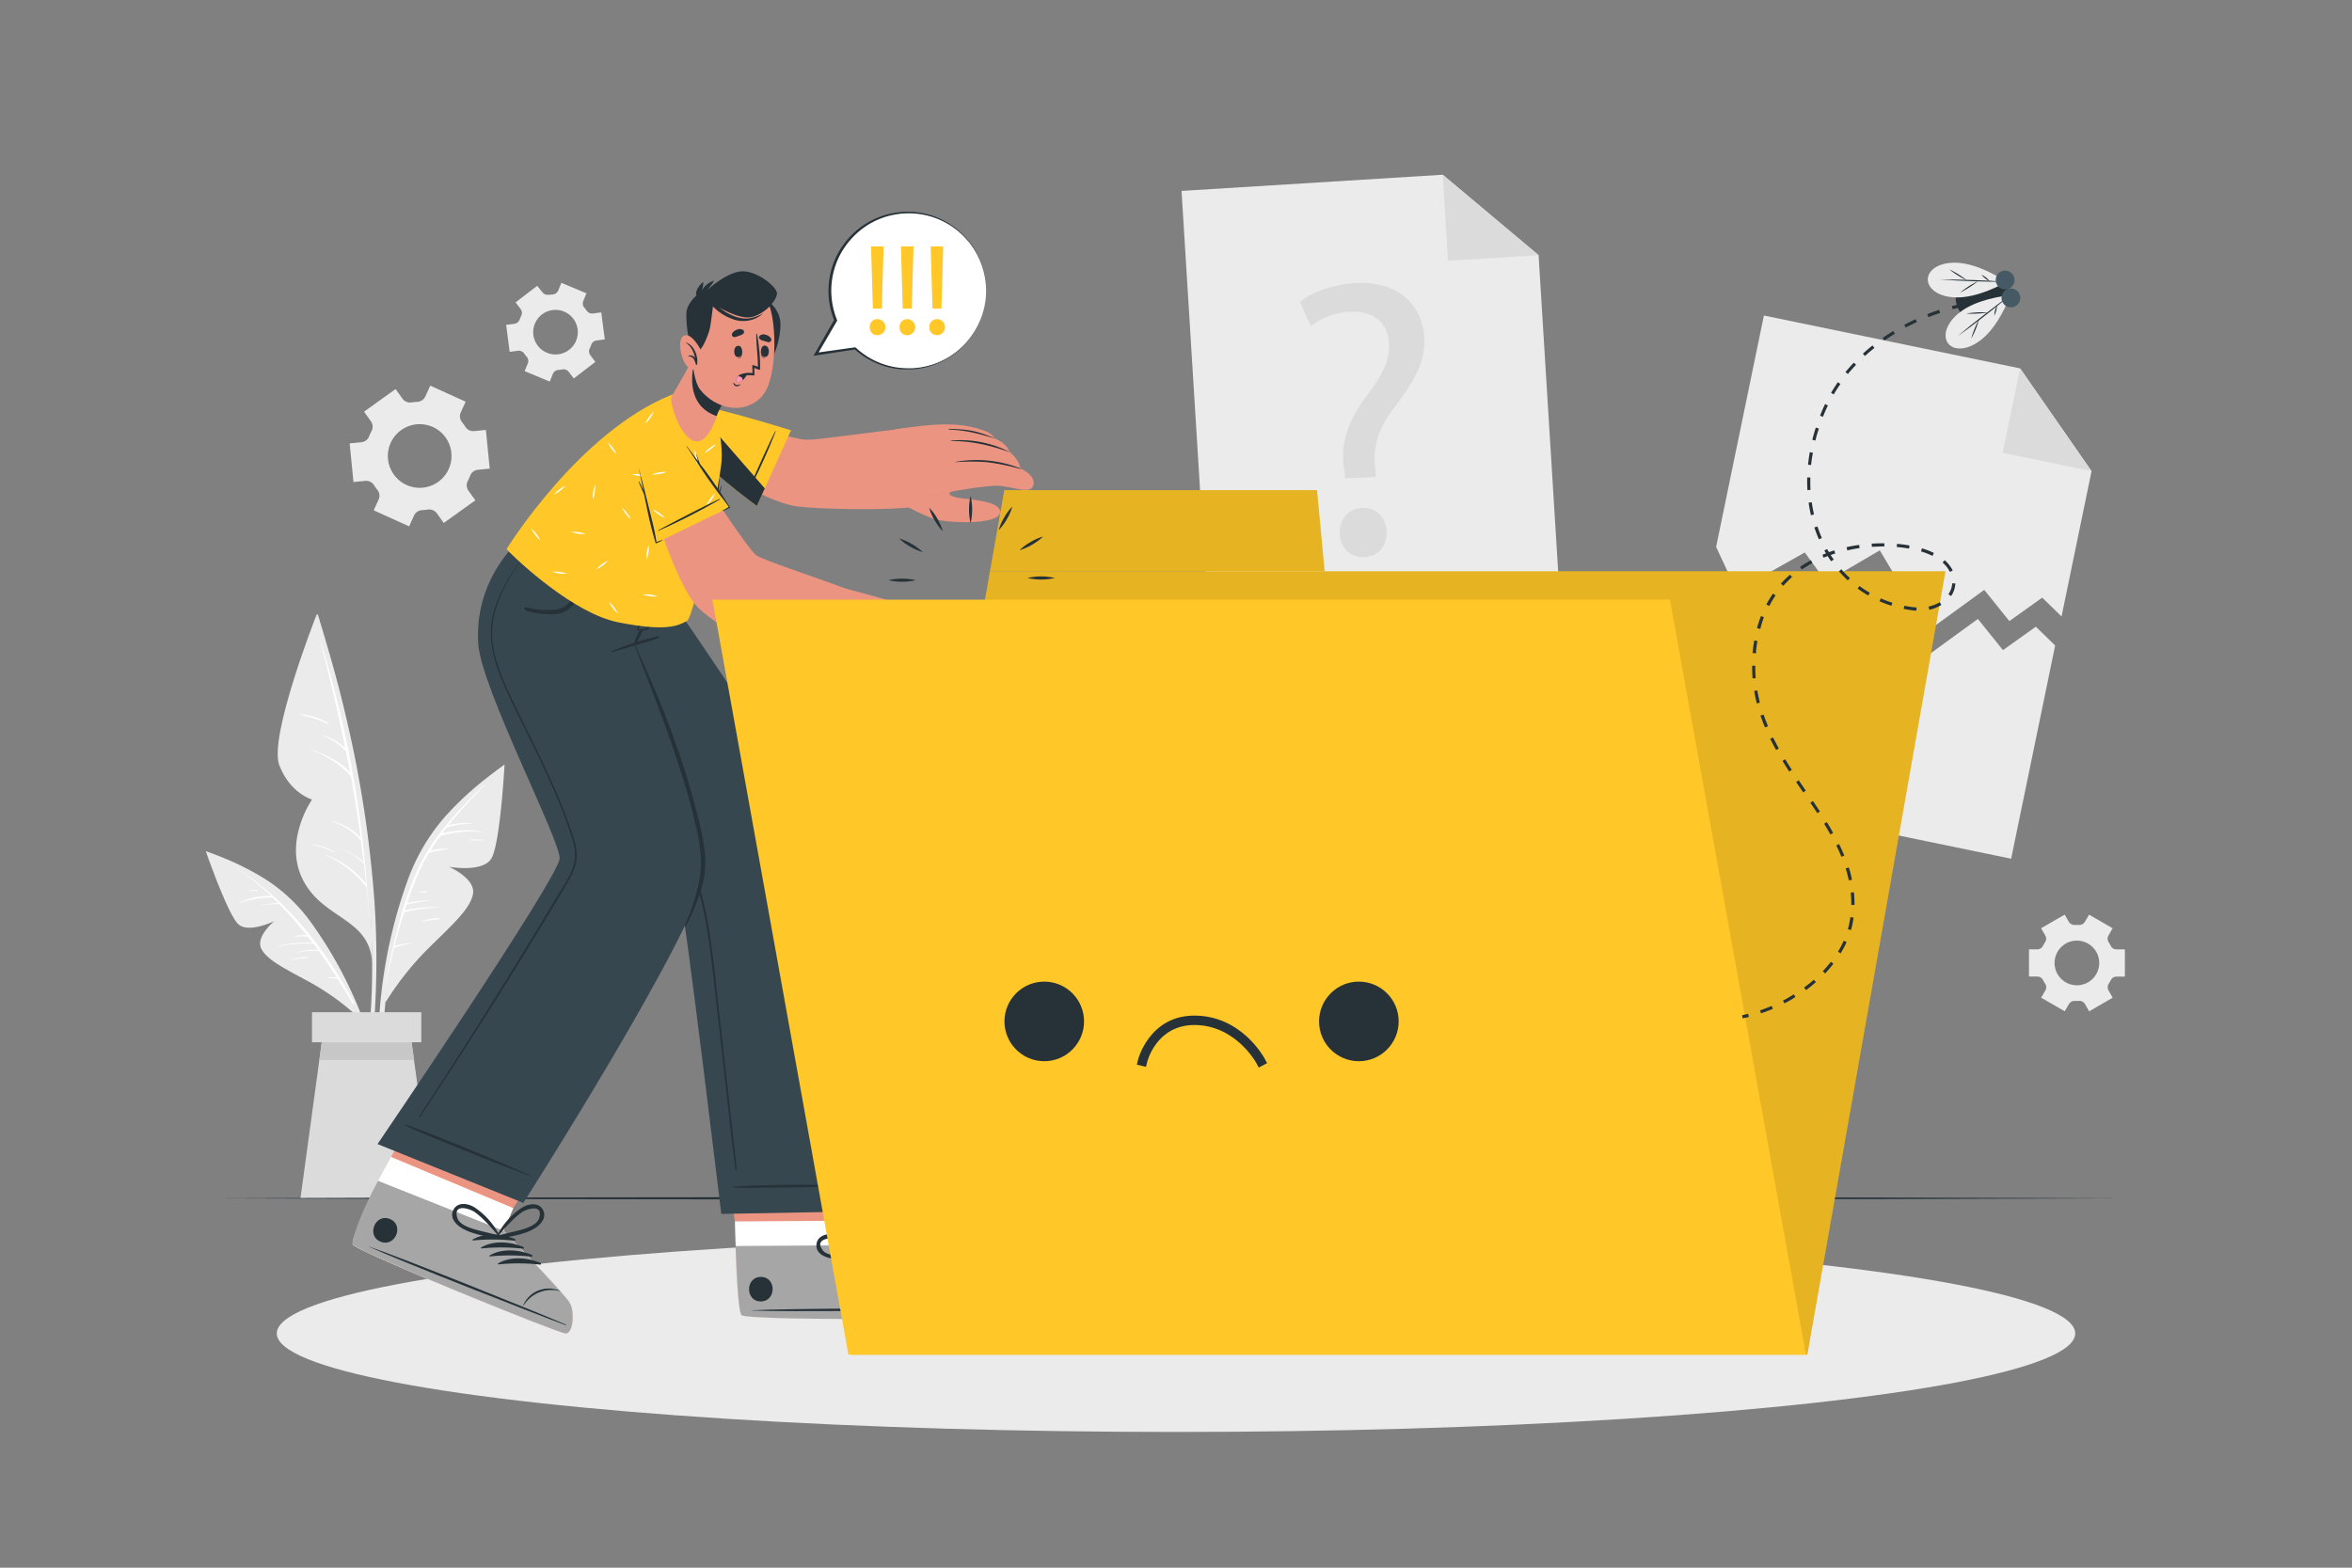 <svg xmlns="http://www.w3.org/2000/svg" viewBox="0 0 750 500"><rect x="0" y="0" width="750" height="500" fill="#808080" stroke="none"/><g id="freepik--background-complete--inject-69"><polygon points="666.95 150.27 657.38 196.62 651.22 190.61 640.74 198.09 632.73 188.14 614.77 201.2 599.42 175.53 582.3 185.56 575.51 176.2 553.77 188.45 547.23 174.44 562.47 100.63 644.17 117.5 666.95 150.27" style="fill:#ebebeb"></polygon><polygon points="644.17 117.5 666.95 150.27 638.61 144.42 644.17 117.5" style="fill:#dbdbdb"></polygon><polygon points="655.34 205.88 641.31 273.88 531.26 251.16 545.19 183.71 551.73 197.71 573.48 185.46 580.26 194.82 597.39 184.8 612.73 210.47 630.7 197.41 638.7 207.35 649.19 199.88 655.34 205.88" style="fill:#ebebeb"></polygon><polygon points="497.83 197.91 385.68 204.85 376.77 60.89 460.05 55.73 490.62 81.38 497.83 197.91" style="fill:#ebebeb"></polygon><polygon points="460.05 55.73 490.62 81.38 461.74 83.17 460.05 55.73" style="fill:#dbdbdb"></polygon><path d="M429,152.6l-.44-3.25c-1.13-6.73.71-14.26,6.56-22.13,5.28-7,8.14-12,7.82-17.68-.36-6.4-4.61-10.44-12.52-10.12a22.31,22.31,0,0,0-12.45,4.6l-3.45-7.73c4-3.25,11-5.65,17.65-6,14.43-.8,21.45,7.74,22,17.27.48,8.53-3.94,14.94-9.56,22.43-5.16,6.83-6.85,12.46-6.12,18.83l.31,3.26Zm-1.78,17.71c-.26-4.64,2.69-8.08,7.08-8.32s7.59,2.84,7.85,7.49c.24,4.39-2.45,7.93-7.09,8.19C430.63,177.92,427.43,174.7,427.18,170.31Z" style="fill:#dbdbdb"></path><path d="M148.48,128.11,137.2,123l-1.57,3.45a3,3,0,0,1-2.57,1.72,14.48,14.48,0,0,0-1.85.18,3,3,0,0,1-2.85-1.18l-2.21-3.09-10.07,7.22,2.21,3.09a3,3,0,0,1,.2,3.07,18.29,18.29,0,0,0-.77,1.69,3,3,0,0,1-2.45,1.89l-3.77.37,1.21,12.33,3.79-.38a3,3,0,0,1,2.77,1.38c.16.26.33.51.51.76s.36.49.55.73a2.94,2.94,0,0,1,.42,3.05l-1.58,3.48,11.29,5.12,1.57-3.47a3,3,0,0,1,2.58-1.71,16.19,16.19,0,0,0,1.83-.18,3,3,0,0,1,2.85,1.18l2.21,3.09,10.08-7.22-2.21-3.09a2.91,2.91,0,0,1-.2-3.07,17.94,17.94,0,0,0,.75-1.68,2.94,2.94,0,0,1,2.45-1.89l3.79-.38-1.22-12.33-3.79.37a2.94,2.94,0,0,1-2.75-1.37c-.17-.26-.34-.51-.52-.76s-.36-.5-.55-.73a3,3,0,0,1-.42-3.07Zm-6.4,11.41a10.15,10.15,0,1,1-14.16-2.34A10.15,10.15,0,0,1,142.08,139.52Z" style="fill:#ebebeb"></path><path d="M658.38,291.71l-7.52,4.34,1.33,2.3a2,2,0,0,1-.07,2.17c-.23.36-.45.73-.65,1.12a2,2,0,0,1-1.83,1.14H647v8.69h2.66a2,2,0,0,1,1.83,1.14c.2.39.42.76.65,1.12a2,2,0,0,1,.07,2.17l-1.33,2.3,7.52,4.34,1.34-2.31a2.05,2.05,0,0,1,1.91-1h1.28a2.06,2.06,0,0,1,1.91,1l1.34,2.32,7.51-4.34-1.33-2.31a2.05,2.05,0,0,1,.08-2.16c.23-.36.45-.74.65-1.12a2,2,0,0,1,1.83-1.14h2.66v-8.69H674.9a2,2,0,0,1-1.83-1.14c-.2-.38-.42-.76-.65-1.12a2.05,2.05,0,0,1-.08-2.16l1.33-2.31-7.51-4.34L664.82,294a2.05,2.05,0,0,1-1.91,1l-.64,0-.64,0a2.08,2.08,0,0,1-1.92-1Zm3.89,8.3a7.12,7.12,0,1,1-7.11,7.11A7.11,7.11,0,0,1,662.27,300Z" style="fill:#ebebeb"></path><path d="M171.3,91.16l-6.89,5.28L166,98.55a2,2,0,0,1,.21,2.15,10.47,10.47,0,0,0-.5,1.2,2.05,2.05,0,0,1-1.67,1.37l-2.64.34,1.12,8.61,2.64-.34a2.06,2.06,0,0,1,2,.9,11.14,11.14,0,0,0,.78,1,2,2,0,0,1,.36,2.13l-1,2.46,8,3.33,1-2.46a2.05,2.05,0,0,1,1.77-1.25l.64-.07.63-.1a2.06,2.06,0,0,1,2,.75l1.63,2.13,6.89-5.28-1.61-2.11a2.06,2.06,0,0,1-.21-2.16,11.12,11.12,0,0,0,.5-1.19,2.05,2.05,0,0,1,1.67-1.37l2.64-.34-1.12-8.61-2.64.34a2.06,2.06,0,0,1-2-.89c-.25-.36-.51-.7-.79-1A2.07,2.07,0,0,1,186,96l1-2.46-8-3.33-1,2.46a2.07,2.07,0,0,1-1.77,1.25l-.64.06L175,94a2.06,2.06,0,0,1-2-.75Zm4.93,7.73a7.11,7.11,0,1,1-6.14,8A7.11,7.11,0,0,1,176.23,98.89Z" style="fill:#ebebeb"></path><path d="M119.82,316.78a275.64,275.64,0,0,0-.4-29,370.79,370.79,0,0,0-9.09-59.16c-2.54-10.94-5.66-21.7-8.92-32.45-.1-.33-.62-.24-.53.1,10.07,37.9,18.33,77,17.76,116.4-.16,11-1.44,21.85-2.48,32.81,0,.29.45.41.52.11C118.75,336.18,119.43,326.36,119.82,316.78Z" style="fill:#ebebeb"></path><path d="M100.88,196.24S85.64,234.94,89.05,244s10.45,11,10.45,11-9.33,13.32-2.81,25.81,21,11.9,22,26.06C118.66,306.94,119.46,247.73,100.88,196.24Z" style="fill:#ebebeb"></path><path d="M117,282.49a.28.28,0,0,0,0-.2,354.31,354.31,0,0,0-14.78-77.85c0-.07-.15-.05-.13,0q4.53,17,8,34.14a16.87,16.87,0,0,0-7.28-4.06s-.08.06,0,.08a19.35,19.35,0,0,1,7.52,5c.44,2.25.88,4.49,1.29,6.74-3.41-3.81-8.13-5.7-12.86-7.5a.06.06,0,0,0,0,.11c4.93,2,9.83,4.58,13.17,8.83q1.74,9.63,3.06,19.33a18.43,18.43,0,0,0-9.09-5.21c-.11,0-.17.13-.06.16A19.16,19.16,0,0,1,115,268l.06,0q.45,3.4.86,6.83a23.37,23.37,0,0,0-6.37-3.84c-.06,0-.1.07,0,.09a21.89,21.89,0,0,1,6.39,4.23s.05,0,.08,0c.25,2.17.5,4.34.72,6.51a31,31,0,0,0-12.93-9.24.08.08,0,0,0,0,.16,33.68,33.68,0,0,1,12.74,9.81.3.3,0,0,0,.32.1c.33,3.33.63,6.66.87,10,0,.05.08.05.08,0Q117.43,287.62,117,282.49Z" style="fill:#fff"></path><path d="M104.75,230.71a19.09,19.09,0,0,0-9.16-2.86.06.06,0,0,0,0,.12,36.16,36.16,0,0,1,9.06,3C104.77,231,104.86,230.79,104.75,230.71Z" style="fill:#fff"></path><path d="M106.6,271.68a19.06,19.06,0,0,0-6.88-2.35c-.08,0-.09.11,0,.13a26.05,26.05,0,0,1,6.8,2.38C106.61,271.89,106.69,271.73,106.6,271.68Z" style="fill:#fff"></path><path d="M159.9,244.67a103.7,103.7,0,0,0-17.65,15.42,63.19,63.19,0,0,0-12.37,21,156.93,156.93,0,0,0-9.22,50.2,122.32,122.32,0,0,0,2.71,28.23.27.27,0,0,0,.53-.1,158.6,158.6,0,0,1,.28-49.35c2.62-16,6.73-33.42,16.91-46.43,5.54-7.09,12.45-12.66,19.28-18.42C160.73,244.9,160.27,244.41,159.9,244.67Z" style="fill:#ebebeb"></path><path d="M122.9,319.75a95,95,0,0,1,12.86-16.44c7.63-7.63,14.05-13.05,15.05-18.09s-7.64-8.76-7.64-8.76,10.55,1.9,13.44-2.53,4.28-30.09,4.28-30.09-19.2,13.71-28.15,32.93S122.9,319.75,122.9,319.75Z" style="fill:#ebebeb"></path><path d="M154.25,250.42c-8.08,7.93-16.21,16.39-21,26.82A102.83,102.83,0,0,0,129,288.29v0c-.24.76-.49,1.52-.72,2.28a.19.19,0,0,0,0,.12,218.27,218.27,0,0,0-5.46,23.71c0,.05.07.07.08,0,.83-4,1.74-8,2.76-12.07a.27.27,0,0,0,.12,0,17.14,17.14,0,0,1,5-1.28c.11,0,.1-.21,0-.2a18.78,18.78,0,0,0-5,.91c.93-3.63,1.94-7.26,3.08-10.83a53.32,53.32,0,0,1,11.39-1.49,0,0,0,0,0,0-.06,43,43,0,0,0-11.2.95c.2-.61.41-1.22.61-1.83a59.12,59.12,0,0,1,7.58-1.29s0-.08,0-.08a37,37,0,0,0-7.42.9c1-3.09,2.17-6.14,3.42-9.1a55,55,0,0,1,3.63-7,45.52,45.52,0,0,1,6.15-1.1s0-.1,0-.1a16.67,16.67,0,0,0-5.75.57c1-1.63,2.07-3.23,3.21-4.78h0c4.31-.95,8.67-1.84,13.08-1a.07.07,0,0,0,0-.13c-4.19-1.11-8.35-.47-12.52.35.45-.6.92-1.2,1.39-1.79a28.43,28.43,0,0,1,8-1.27,0,0,0,0,0,0-.09,21.09,21.09,0,0,0-7.5.67c3.56-4.42,7.49-8.58,11.38-12.69C154.58,250.34,154.44,250.23,154.25,250.42Z" style="fill:#fff"></path><path d="M154,267.91a16.84,16.84,0,0,0-3.82-.13c-.15,0-.14.26,0,.27,1.26,0,2.53-.06,3.79,0A.08.08,0,0,0,154,267.91Z" style="fill:#fff"></path><path d="M140.21,292.8a17.2,17.2,0,0,0-5.92,1.18s0,.1,0,.09c2-.47,3.93-.66,5.91-1A.15.15,0,0,0,140.21,292.8Z" style="fill:#fff"></path><path d="M136.07,284.2a13.23,13.23,0,0,0-2.51.22.08.08,0,0,0,0,.15,12.39,12.39,0,0,0,2.51-.11A.13.13,0,0,0,136.07,284.2Z" style="fill:#fff"></path><path d="M66.61,271.89a87.15,87.15,0,0,1,17.85,8.41,53.33,53.33,0,0,1,14.87,14.12,132.2,132.2,0,0,1,19.06,38.49,102.52,102.52,0,0,1,4.32,23.48.23.23,0,0,1-.45,0,133.21,133.21,0,0,0-11.62-39.87c-5.83-12.35-13.18-25.49-24.42-33.67-6.12-4.45-13-7.37-19.86-10.45C66,272.28,66.25,271.77,66.61,271.89Z" style="fill:#ebebeb"></path><path d="M113.91,324.1A80.28,80.28,0,0,0,99.7,313.77c-7.94-4.41-14.39-7.31-16.36-11.16s4.16-8.85,4.16-8.85-8.1,4-11.46,1.05-10.42-23.35-10.42-23.35S84.33,278.11,96,291.6,113.91,324.1,113.91,324.1Z" style="fill:#ebebeb"></path><path d="M112.93,319.89C103.58,302.33,91.09,286.44,74,276h0a86.26,86.26,0,0,1,12.52,9.8,19.88,19.88,0,0,0-10.06,2.12.06.06,0,0,0,0,.11,27.5,27.5,0,0,1,10.35-1.75.25.25,0,0,0,.12,0c.61.57,1.2,1.16,1.8,1.75a31.46,31.46,0,0,0-5.38.71s0,.08,0,.08a27,27,0,0,1,5.67-.47,116.91,116.91,0,0,1,8.83,10,8.84,8.84,0,0,0-3.76.27.07.07,0,1,0,0,.14,19.92,19.92,0,0,1,4-.05c.51.65,1,1.3,1.53,2a35.87,35.87,0,0,0-11.35,1.1c-.06,0,0,.1,0,.09A45.65,45.65,0,0,1,100,301c.48.63.93,1.28,1.4,1.92a24.56,24.56,0,0,0-6.76.78.07.07,0,0,0,0,.13,26.09,26.09,0,0,1,7-.54c2,2.77,3.94,5.61,5.79,8.47a6.36,6.36,0,0,0-3,.18,0,0,0,0,0,0,.08,13.26,13.26,0,0,1,3.21.16q2.5,3.88,4.82,7.85C112.7,320.29,113.06,320.12,112.93,319.89Z" style="fill:#fff"></path><path d="M98.38,305.32a14.35,14.35,0,0,0-5.44.67s0,.09,0,.08a40.82,40.82,0,0,1,5.41-.56C98.48,305.51,98.51,305.33,98.38,305.32Z" style="fill:#fff"></path><path d="M82.06,283.92a9.19,9.19,0,0,0-2.51.14c-.09,0-.06.16,0,.15.83-.09,1.64-.06,2.46-.08A.11.11,0,0,0,82.06,283.92Z" style="fill:#fff"></path><polygon points="138.04 382.18 95.81 382.18 101.83 338.07 103.37 326.76 130.48 326.76 132.02 338.07 138.04 382.18" style="fill:#dbdbdb"></polygon><polygon points="132.02 338.07 101.83 338.07 103.37 326.76 130.48 326.76 132.02 338.07" style="fill:#c7c7c7"></polygon><rect x="99.49" y="322.84" width="34.86" height="9.58" style="fill:#dbdbdb"></rect></g><g id="freepik--Floor--inject-69"><polygon points="68.96 382.18 144.97 381.94 220.98 381.85 373 381.68 525.02 381.85 601.03 381.94 677.04 382.18 601.03 382.43 525.02 382.51 373 382.68 220.98 382.51 144.97 382.42 68.96 382.18" style="fill:#263238"></polygon></g><g id="freepik--Shadow--inject-69"><ellipse cx="375" cy="425.29" rx="286.74" ry="31.42" style="fill:#ebebeb"></ellipse></g><g id="freepik--Character--inject-69"><path d="M308.25,420.09c-2.33.79-69.14,1-71.7-.58-1-.6-1.57-10.33-2-22.11-.09-2.54-.16-5.17-.22-7.83L229,353.93l44.67-.29,4.21,35.65-.17,7.84s25.62,11.35,28.24,13.41S310.58,419.3,308.25,420.09Z" style="fill:#eb9481"></path><path d="M308.25,420.09c-2.33.79-69.14,1-71.7-.58-1.18-.74-1.82-14.95-2.18-29.94l43.46-.28-.17,7.84s25.62,11.35,28.24,13.41S310.58,419.3,308.25,420.09Z" style="fill:#fff"></path><path d="M308.25,420.09c-2.33.79-69.14,1-71.7-.58-1-.6-1.57-10.33-2-22.11l43.07-.27s25.62,11.35,28.24,13.41S310.58,419.3,308.25,420.09Z" style="fill:#a6a6a6"></path><path d="M307.28,417.42c-11.2-.24-56.4-.13-67.49.49-.09,0-.09.06,0,.07,11.1.47,56.3,0,67.49-.38C307.52,417.59,307.52,417.42,307.28,417.42Z" style="fill:#263238"></path><path d="M301.59,408.15a9,9,0,0,0-6.69,2.76,8.66,8.66,0,0,0-2.48,6c0,.07.12.07.13,0a10.4,10.4,0,0,1,9-8.6A.07.07,0,0,0,301.59,408.15Z" style="fill:#263238"></path><path d="M282,398.23c-4.48-.05-9.67,1.55-12.45,5.23-.1.14.1.29.23.22a62.24,62.24,0,0,1,12.3-4.9A.28.28,0,0,0,282,398.23Z" style="fill:#263238"></path><path d="M285.48,399.56c-4.49,0-9.68,1.56-12.45,5.23-.11.15.09.3.23.23a61.59,61.59,0,0,1,12.29-4.91A.28.28,0,0,0,285.48,399.56Z" style="fill:#263238"></path><path d="M288.94,400.9c-4.48,0-9.67,1.55-12.45,5.23-.1.14.1.29.23.22a62.24,62.24,0,0,1,12.3-4.9A.28.28,0,0,0,288.94,400.9Z" style="fill:#263238"></path><path d="M292.41,402.24c-4.49-.05-9.68,1.55-12.45,5.23-.11.14.1.29.23.22a62,62,0,0,1,12.3-4.9A.28.28,0,0,0,292.41,402.24Z" style="fill:#263238"></path><path d="M242.61,407.26c-5,0-5,7.85,0,7.82S247.65,407.23,242.61,407.26Z" style="fill:#263238"></path><path d="M286.81,386.25c-2.27-1.88-5.13,0-6.52,1.93a23.58,23.58,0,0,0-4,11.48c0,.09.07.13.14.13a.54.54,0,0,0,.81.35c3.18-2.21,6.86-4.19,9.27-7.32C287.88,391,289,388,286.81,386.25Zm-5.46,9.54c-1.54,1.13-3.13,2.18-4.63,3.37.8-2.24,1.49-4.5,2.51-6.66a25.05,25.05,0,0,1,1.62-3c1-1.49,5.36-5.25,5.82-.38C286.93,391.79,283.18,394.45,281.35,395.79Z" style="fill:#263238"></path><path d="M265.13,401.36c3.9.58,7.93-.54,11.76-1.15a.55.55,0,0,0,.33-.82.12.12,0,0,0,0-.19,23.5,23.5,0,0,0-10.86-5.47c-2.36-.45-5.7.2-6,3.13C260,399.62,262.85,401,265.13,401.36Zm-2.72-2.54c-3-3.84,2.73-4.17,4.45-3.77a25.58,25.58,0,0,1,3.28,1.06,69.56,69.56,0,0,1,6.41,3.05c-1.9.19-3.77.53-5.66.79C268.63,400.25,264.09,400.93,262.41,398.82Z" style="fill:#263238"></path><path d="M163.32,189.2s51.87,88.24,53.26,94.44C218.71,293.16,230,387.17,230,387.17l54-1s-9.3-82.89-18.11-110.2c-6.34-19.67-52.12-84.91-52.12-84.91Z" style="fill:#37474f"></path><path d="M279.09,377.93c-7.75-.06-35.22-.37-45.54.59-.08,0-.07.14,0,.15,3.55.51,37.78-.28,45.53-.53A.11.11,0,1,0,279.09,377.93Z" style="fill:#263238"></path><path d="M172.17,197.3c3.4,5.33,7,10.55,10.46,15.84S189.57,223.72,193,229q10.26,16,20,32.21A98.63,98.63,0,0,1,221.1,277a96.75,96.75,0,0,1,4.55,16.94c1.06,5.79,1.76,11.64,2.41,17.49q1,9.33,2.09,18.67,2.13,19.11,4.27,38.22c.17,1.56.34,3.12.5,4.69,0,.23-.39.27-.42,0-1.59-12.65-2.91-25.35-4.35-38q-1.08-9.47-2.15-18.93c-.67-5.87-1.31-11.75-2.22-17.58a115,115,0,0,0-3.8-17A81.65,81.65,0,0,0,214.52,265c-6.25-10.79-12.87-21.39-19.49-32s-13.42-21.31-20.4-31.79c-.86-1.29-1.73-2.58-2.63-3.85C171.93,197.29,172.11,197.2,172.17,197.3Z" style="fill:#263238"></path><path d="M180.32,425.29c-2.46-.15-66-25.89-67.76-28.33a.84.84,0,0,1-.1-.47c0-2.19,4.41-9.83,8.09-19.87.23-.64,1.87-3.62,4.14-7.63C131,358,142,339.07,142,339.07l41.53,16.5-19.88,29.75-3.09,7.2s19.49,20.15,21.13,23S182.77,425.43,180.32,425.29Z" style="fill:#eb9481"></path><path d="M180.32,425.29c-2.46-.15-66-25.89-67.76-28.33a.84.84,0,0,1-.1-.47c0-2.19,4.41-9.83,8.09-19.87.23-.64,1.87-3.62,4.14-7.63l39,16.33-3.09,7.2s19.49,20.15,21.13,23S182.77,425.43,180.32,425.29Z" style="fill:#fff"></path><path d="M180.32,425.29c-2.46-.15-66-25.89-67.76-28.33-.68-.93,2.16-9.6,8-20.34l40,15.91s19.49,20.13,21.14,23S182.77,425.43,180.32,425.29Z" style="fill:#a6a6a6"></path><path d="M180.42,422.45c-10.29-4.42-52.23-21.28-62.74-24.86-.09,0-.11,0,0,.06,10.11,4.6,52.18,21.12,62.7,25C180.58,422.7,180.64,422.54,180.42,422.45Z" style="fill:#263238"></path><path d="M178.62,411.72a9,9,0,0,0-7.24,0,8.7,8.7,0,0,0-4.54,4.62c0,.06.09.11.12.05a10.41,10.41,0,0,1,11.61-4.59A.07.07,0,0,0,178.62,411.72Z" style="fill:#263238"></path><path d="M164.19,395.18c-4.13-1.73-9.55-2.19-13.5.18-.15.09,0,.3.13.29a62.34,62.34,0,0,1,13.24.07A.28.28,0,0,0,164.19,395.18Z" style="fill:#263238"></path><path d="M166.9,397.72c-4.13-1.73-9.55-2.19-13.5.18-.15.09,0,.3.13.29a61.69,61.69,0,0,1,13.24.07A.28.28,0,0,0,166.9,397.72Z" style="fill:#263238"></path><path d="M169.62,400.26c-4.14-1.73-9.56-2.19-13.5.18-.16.09,0,.3.12.29a61.69,61.69,0,0,1,13.24.07A.28.28,0,0,0,169.62,400.26Z" style="fill:#263238"></path><path d="M172.33,402.8c-4.14-1.73-9.55-2.19-13.5.17-.16.1,0,.31.12.3a61.69,61.69,0,0,1,13.24.07A.28.28,0,0,0,172.33,402.8Z" style="fill:#263238"></path><path d="M124.28,388.77c-4.67-1.86-7.57,5.41-2.88,7.27S129,390.63,124.28,388.77Z" style="fill:#263238"></path><path d="M173.14,385.88c-1.41-2.59-4.74-1.95-6.77-.66a23.52,23.52,0,0,0-8,9.13.12.12,0,0,0,.08.17c0,.33.22.72.61.64,3.79-.87,7.94-1.32,11.34-3.32C172.35,390.68,174.47,388.33,173.14,385.88Zm-8.65,6.79c-1.85.47-3.71.85-5.54,1.39a69.94,69.94,0,0,1,4.81-5.23,25.34,25.34,0,0,1,2.65-2.2c1.45-1,6.93-2.85,5.53,1.84C171.17,391.06,166.7,392.11,164.49,392.67Z" style="fill:#263238"></path><path d="M147.37,391.75c3.4,2,7.55,2.47,11.33,3.35.39.09.65-.3.62-.64a.11.11,0,0,0,.08-.17,23.52,23.52,0,0,0-8-9.15c-2-1.3-5.35-1.95-6.77.63S145.38,390.58,147.37,391.75Zm-1.56-3.38c-1.39-4.69,4.08-2.83,5.53-1.82a24.33,24.33,0,0,1,2.64,2.21,70,70,0,0,1,4.8,5.24c-1.83-.54-3.69-.93-5.54-1.4C151,392,146.57,391,145.81,388.37Z" style="fill:#263238"></path><path d="M166.88,383.66l-46.49-18.77s57.64-84.75,58.06-91.06c.38-5.58-24.94-54.2-25.93-68.37-1.08-15.3,6.28-27.13,14.38-34.48l47.95,20.39s-5.06,8.09-13,12.6c0,0,24.59,56.2,23.19,73.48S166.88,383.66,166.88,383.66Z" style="fill:#37474f"></path><path d="M168.94,374.82c-6.72-2.89-4.75-2.16-11.51-5-3.3-1.38-25-10.41-28.34-11.16-.07,0-.12.1-.05.14,2.89,1.77,24.77,10.42,28.1,11.74,6.81,2.68,4.88,1.84,11.72,4.44A.1.1,0,1,0,168.94,374.82Z" style="fill:#263238"></path><path d="M209.71,202.94a90.5,90.5,0,0,0-14.6,4.74.15.15,0,1,0,.1.29c4.9-1.43,9.88-2.77,14.7-4.46C210.28,203.38,210.09,202.86,209.71,202.94Z" style="fill:#263238"></path><path d="M204,201a21.65,21.65,0,0,0-1.23,2.57,5.91,5.91,0,0,0-.63,2.15c0,.15.2.18.29.09a7.51,7.51,0,0,0,1.2-2c.41-.79.83-1.57,1.22-2.38C205.12,200.84,204.31,200.46,204,201Z" style="fill:#263238"></path><path d="M204.6,196.46c.3-.74.59-1.47.9-2.21s.7-1.5,1-2.28c0-.12.24,0,.19.09-.3.74-.49,1.52-.72,2.28s-.49,1.52-.74,2.28c-.47,1.41-1,2.81-1.65,4.18a5.3,5.3,0,0,0,2.3-.4,4.13,4.13,0,0,0,1.63-2c.42-.82.81-1.66,1.24-2.48a16.57,16.57,0,0,0,1.33-2.79c0-.12.24,0,.19.09a32.45,32.45,0,0,1-2.55,5.91c-.45.73-.8,1.5-1.62,1.78a6.78,6.78,0,0,1-2.73.19c-.12,0-.26,0-.22-.18A47.4,47.4,0,0,1,204.6,196.46Z" style="fill:#263238"></path><path d="M202.56,205.8c1.71,3.61,3.21,7.21,4.8,10.81s3,7.08,4.43,10.66c2.86,7.22,5.42,14.58,7.67,22,1.11,3.68,2.14,7.39,3.06,11.13a80,80,0,0,1,2.22,11.36,30,30,0,0,1-1,11.4,66.68,66.68,0,0,1-4.23,10.63c-1.05,2.16-1.4,1.87-.9.78,1.43-3.1,5.18-12.49,4.91-20.38A58.82,58.82,0,0,0,221.78,263q-1.31-5.67-2.95-11.25c-2.13-7.34-4.66-14.53-7.26-21.71-1.46-4-3-8-4.5-12s-3-7.68-4.68-12.1C202.34,205.76,202.51,205.69,202.56,205.8Z" style="fill:#263238"></path><path d="M167.27,193.87c.83-.31,2,.2,2.84.34a24.28,24.28,0,0,0,3.29.33,23.78,23.78,0,0,0,3.27-.11,7,7,0,0,0,3.13-.83,15.93,15.93,0,0,0,4-4.23,24.61,24.61,0,0,0,3.11-5.46c0-.12.21,0,.17.08-.35,1.11-.61,2.23-1,3.32a20.15,20.15,0,0,1-1.54,2.95,12.61,12.61,0,0,1-4.14,4.7c-1.93,1.1-4.41,1-6.56.91a25.63,25.63,0,0,1-3.71-.49c-.88-.19-2.36-.33-2.92-1.1A.27.27,0,0,1,167.27,193.87Z" style="fill:#263238"></path><path d="M133.66,356q11.46-17.36,22.5-35t21.78-35.55c1.71-2.85,3.68-5.69,4.78-8.85,1.2-3.43.52-6.76-.56-10.12a171.63,171.63,0,0,0-7.14-18c-2.68-5.91-5.57-11.72-8.41-17.55s-5.81-11.59-8-17.67c-2-5.81-2.81-11.83-1.25-17.85s4.92-11.34,8.43-16.35c.92-1.32,1.87-2.63,2.8-4,.07-.1.22,0,.15.12-3.87,5.22-7.64,10.75-9.91,16.88a29.15,29.15,0,0,0-1.92,9.45,30.59,30.59,0,0,0,1.51,9.67c1.88,6.08,4.85,11.83,7.62,17.55s5.73,11.64,8.46,17.53A187.64,187.64,0,0,1,182,264.45c.93,2.75,2,5.63,1.92,8.58-.07,3.23-1.61,6.14-3.21,8.86-7,11.85-14.17,23.56-21.47,35.2s-14.81,23.28-22.41,34.8l-2.88,4.35C133.8,356.42,133.54,356.21,133.66,356Z" style="fill:#263238"></path><path d="M217.51,137.47c4.33,9.5,26.2,22.59,36.44,24,7.36,1,29.74,1.36,37.41.19,9-1.38,2.12-25.63-3.19-25-14.6,1.7-27,3.6-30.9,3.6-4.76,0-30.51-8.26-33.61-9.43C216.06,128,215.06,132.08,217.51,137.47Z" style="fill:#eb9481"></path><path d="M217.65,140c5.48,8.11,23.69,21.37,23.69,21.37l2.53-5.6,8.37-18.52S235.51,132,224.5,129.6a24.12,24.12,0,0,0-3.94-.56C213.53,128.66,212.92,133,217.65,140Z" style="fill:#FFC727"></path><path d="M217.65,140c5.48,8.11,23.69,21.37,23.69,21.37l2.53-5.6c-6.79-7.89-17.28-19.84-23.31-26.71C213.53,128.66,212.92,133,217.65,140Z" style="fill:#263238"></path><path d="M238.06,157.61c1.39-3.41,7.57-17.14,9.11-20,.1-.2.26-.18.17,0a201.71,201.71,0,0,1-9.14,20C238.16,157.73,238,157.69,238.06,157.61Z" style="fill:#263238"></path><path d="M285.49,136.91c8.88-1.16,19.87-3.15,29.18.8a5,5,0,0,1,2.49,2.13c4.2,1.7,4.66,4.19,4.66,4.19,3.43,2.78,3.55,5.4,3.55,5.4s4.92,2,4.17,5.22c-.82,3.56-7.56,0-12.46.29-11.25.7-27,4.83-30.25,5.35Z" style="fill:#eb9481"></path><path d="M304.78,147.39a72.4,72.4,0,0,1,9.88,0,71.88,71.88,0,0,1,10.6,2.15.09.09,0,0,0,.06-.17,38.29,38.29,0,0,0-20.54-2.08C304.62,147.27,304.62,147.4,304.78,147.39Z" style="fill:#263238"></path><path d="M303.38,140.67c3.23,0,8.91.16,18.41,3.47a0,0,0,0,0,0-.06,34.41,34.41,0,0,0-18.43-3.57C303.18,140.53,303.16,140.66,303.38,140.67Z" style="fill:#263238"></path><path d="M302.69,137c5.49.28,8.92,1.16,14.44,2.82a0,0,0,0,0,0-.06c-6.08-2.54-8.57-2.78-14.47-3C302.47,136.84,302.48,137,302.69,137Z" style="fill:#263238"></path><path d="M303.58,156.64c-1.43.67-1.08,1.42,1.65,2.05s14.08.82,13.68,4.78-16.41,3.46-20.88,2.06-11.2-5.24-11.2-5.24C290,159.76,297.44,157.75,303.58,156.64Z" style="fill:#eb9481"></path><path d="M229.4,152.61c-.07,1.71-.23,3.45-.47,5.18,0-.07,0-.13.07-.19.33-.9.66-1.82,1.06-2.69,0,0,.1,0,.09,0a14.42,14.42,0,0,1-.86,2.78c-.18.43-.35.85-.54,1.27-.12.77-.26,1.53-.41,2.29-.3,1.43-1.65,7.51-2,8.54-.06.21-.32.16-.3-.08.07-1.12,1.2-7.45,1.43-8.89a77.71,77.71,0,0,1,1.79-8.25C229.31,152.52,229.41,152.56,229.4,152.61Z" style="fill:#263238"></path><path d="M219,198.08c-2.67,1.37-6.11,3.5-21.61.45-1-.2-1.94-.44-2.92-.73-14.53-4.36-32-21.45-32.95-22.66,0,0,23.09-37.43,52.62-49.2,3.65-1.45,9.69,1.35,13,4.84,1.19,1.25,3.78,10.44,2.79,17.88S221.66,196.71,219,198.08Z" style="fill:#FFC727"></path><path d="M216.92,148.32a11.34,11.34,0,0,1-.65,4.66,10.85,10.85,0,0,1,.65-4.66Z" style="fill:#fff"></path><path d="M206.85,173.81a10.33,10.33,0,0,1-.08,2.36,9.8,9.8,0,0,1-.57,2.3,9.85,9.85,0,0,1,.08-2.37A10.37,10.37,0,0,1,206.85,173.81Z" style="fill:#fff"></path><path d="M189.74,154.54a11.35,11.35,0,0,1-.65,4.67,10.93,10.93,0,0,1,.65-4.67Z" style="fill:#fff"></path><path d="M223.51,172.51a10.39,10.39,0,0,1-.08,2.37,9.8,9.8,0,0,1-.57,2.3,9.85,9.85,0,0,1,.08-2.37A10.32,10.32,0,0,1,223.51,172.51Z" style="fill:#fff"></path><path d="M201.54,151.24a10.33,10.33,0,0,1,2.36.07,9.83,9.83,0,0,1,2.3.58,11.27,11.27,0,0,1-4.66-.65Z" style="fill:#fff"></path><path d="M182.12,169.65a11.34,11.34,0,0,1,4.66.65,10.85,10.85,0,0,1-4.66-.65Z" style="fill:#fff"></path><path d="M205,189.58a11.27,11.27,0,0,1,4.66.65,10.91,10.91,0,0,1-4.66-.65Z" style="fill:#fff"></path><path d="M176.13,182.34a11.34,11.34,0,0,1,4.66.65,10.91,10.91,0,0,1-4.66-.65Z" style="fill:#fff"></path><path d="M216.77,130.4a11.34,11.34,0,0,1,4.66.65,11.34,11.34,0,0,1-4.66-.65Z" style="fill:#fff"></path><path d="M211.12,136.78a9.75,9.75,0,0,1-1.72,1.62,10.62,10.62,0,0,1-2,1.22A10.17,10.17,0,0,1,209.1,138,10.54,10.54,0,0,1,211.12,136.78Z" style="fill:#fff"></path><path d="M180.33,154.91a10.11,10.11,0,0,1-1.73,1.61,9.43,9.43,0,0,1-2,1.22,10.53,10.53,0,0,1,1.73-1.61A9.68,9.68,0,0,1,180.33,154.91Z" style="fill:#fff"></path><path d="M218.78,163.09a10.17,10.17,0,0,1-1.73,1.62,9.68,9.68,0,0,1-2,1.22,10.17,10.17,0,0,1,1.73-1.62A10.32,10.32,0,0,1,218.78,163.09Z" style="fill:#fff"></path><path d="M193.88,178.77a10.17,10.17,0,0,1-1.73,1.62,9.86,9.86,0,0,1-2,1.22,10.17,10.17,0,0,1,1.73-1.62A10.32,10.32,0,0,1,193.88,178.77Z" style="fill:#fff"></path><path d="M228.32,141.67a10.17,10.17,0,0,1-1.73,1.62,10.62,10.62,0,0,1-2,1.22,10.17,10.17,0,0,1,1.73-1.62A9.86,9.86,0,0,1,228.32,141.67Z" style="fill:#fff"></path><path d="M227.8,159.84a10.17,10.17,0,0,1-1.62-1.73,9.61,9.61,0,0,1-1.22-2,9.75,9.75,0,0,1,1.62,1.72A10.93,10.93,0,0,1,227.8,159.84Z" style="fill:#fff"></path><path d="M172.3,172.36a10.17,10.17,0,0,1-1.62-1.73,10.32,10.32,0,0,1-1.22-2,10.17,10.17,0,0,1,1.62,1.73A9.86,9.86,0,0,1,172.3,172.36Z" style="fill:#fff"></path><path d="M221.05,187.25a9.75,9.75,0,0,1-1.62-1.72,10.62,10.62,0,0,1-1.22-2,10.17,10.17,0,0,1,1.62,1.73A10.05,10.05,0,0,1,221.05,187.25Z" style="fill:#fff"></path><path d="M196.62,144.8a10.11,10.11,0,0,1-1.62-1.72,10.93,10.93,0,0,1-1.22-2,9.75,9.75,0,0,1,1.62,1.72A10.93,10.93,0,0,1,196.62,144.8Z" style="fill:#fff"></path><path d="M197.05,195.73a10.17,10.17,0,0,1-1.62-1.73,10.54,10.54,0,0,1-1.22-2,9.75,9.75,0,0,1,1.62,1.72A10.42,10.42,0,0,1,197.05,195.73Z" style="fill:#fff"></path><path d="M201.2,165.69a10.53,10.53,0,0,1-1.61-1.73,9.43,9.43,0,0,1-1.22-2,10.11,10.11,0,0,1,1.61,1.73A9.68,9.68,0,0,1,201.2,165.69Z" style="fill:#fff"></path><path d="M221.73,140.75c-3.77-.7-7.31-8.49-7.76-13.73,0-.36,1.76-3.21,3.77-6.78,1.22-2.17,2.51-4.62,3.54-6.94.21-.47,1.44,1.12,1.44,1.12l2.68,2,8.85,6.79a40.34,40.34,0,0,0-5.33,8.27,5,5,0,0,0-.32,1,1.22,1.22,0,0,0,0,.17C228.05,134.63,225.36,141.42,221.73,140.75Z" style="fill:#eb9481"></path><path d="M228.6,132.53a1.22,1.22,0,0,0,0,.17,9.91,9.91,0,0,1-1.53-.59c-9.69-4.54-5.42-17.52-5.42-17.52l3.8,1.88,8.85,6.79a40.34,40.34,0,0,0-5.33,8.27A5,5,0,0,0,228.6,132.53Z" style="fill:#263238"></path><path d="M244.42,95.58s4.43,2.81,4.45,7.81-2,9.89-2.42,10.07S244.42,95.58,244.42,95.58Z" style="fill:#263238"></path><path d="M222.44,98.18c-2.66,5.25-2.52,21.8.8,26.06,4.82,6.18,14.1,8.31,19.71,2.2,5.43-5.92,4.87-27.48,1-31.5C238.32,89,226.38,90.41,222.44,98.18Z" style="fill:#eb9481"></path><path d="M222.87,124h0" style="fill:none;stroke:#f5a79e;stroke-linecap:round;stroke-linejoin:round;stroke-width:0px"></path><path d="M236.56,111.43s-.09.06-.08.1c.06,1.13-.06,2.43-1.07,2.83,0,0,0,.07,0,.06C236.66,114.22,236.8,112.49,236.56,111.43Z" style="fill:#263238"></path><path d="M235.53,110.28c-1.82-.1-1.88,3.54-.19,3.63S237.05,110.36,235.53,110.28Z" style="fill:#263238"></path><path d="M242.73,111.39s.09,0,.09.1c-.06,1.13.07,2.43,1.09,2.82,0,0,0,.07,0,.06C242.65,114.18,242.5,112.45,242.73,111.39Z" style="fill:#263238"></path><path d="M243.76,110.23c1.81-.11,1.9,3.53.22,3.63S242.24,110.32,243.76,110.23Z" style="fill:#263238"></path><path d="M234.39,107.51a14.64,14.64,0,0,0,1.41-.48,2.4,2.4,0,0,0,1.36-.76.77.77,0,0,0-.11-.93,1.91,1.91,0,0,0-1.92-.23,2.83,2.83,0,0,0-1.64,1.19A.83.83,0,0,0,234.39,107.51Z" style="fill:#263238"></path><path d="M245,109.12a14.65,14.65,0,0,1-1.44-.4,2.4,2.4,0,0,1-1.39-.69.75.75,0,0,1,.06-.93,1.89,1.89,0,0,1,1.9-.33,2.8,2.8,0,0,1,1.7,1.1A.82.82,0,0,1,245,109.12Z" style="fill:#263238"></path><path d="M234,122.12c.27.27.53.63.94.67a3,3,0,0,0,1.22-.26s.07,0,0,.06a1.51,1.51,0,0,1-1.44.59,1.21,1.21,0,0,1-.88-1A.06.06,0,0,1,234,122.12Z" style="fill:#263238"></path><path d="M240.54,117.3s.05,1.68,0,2.47a16.48,16.48,0,0,0-4.61.16c-.36.08-.32-.21.09-.4a6.76,6.76,0,0,1,3.92-.52c.08-.21-.13-2.6,0-2.59a6.68,6.68,0,0,1,1.74.6c0-3.52-.56-7-.51-10.52,0-.12.19-.14.21,0a56.64,56.64,0,0,1,1,11.3C242.39,118.23,240.84,117.46,240.54,117.3Z" style="fill:#263238"></path><path d="M238.29,119.17a5,5,0,0,1-2.1,2.51c-1.51.61-2-.76-.48-2A4.88,4.88,0,0,1,238.29,119.17Z" style="fill:#263238"></path><path d="M236.72,121.37a2,2,0,0,1-.53.31c-1.39.56-1.94-.55-.82-1.67C236.13,120.07,237,120.35,236.72,121.37Z" style="fill:#ff99ba"></path><path d="M221.68,112.33c1.83.56,3.93-4.94,4.53-7,.52-1.86,1.12-7.77,1.21-8.18s8,5.23,12.58,3.89,7.69-5.49,7.76-7.42-5.66-6.83-10.61-7.08-11.66,6-11.66,6a23,23,0,0,0,2.2-2.94c-.08-.22-3.28,1.06-3.87,3.34,0,0,.64-2.87.4-2.92s-2.73,2.4-2.17,4.26c0,0-2.88,2.49-3.14,5.22S219.53,111.67,221.68,112.33Z" style="fill:#263238"></path><path d="M243.28,100a15.21,15.21,0,0,1-4.35,1.56,10.33,10.33,0,0,1-5-.8,15.36,15.36,0,0,1-4.36-2.58c-1.15-.94-2.18-2.09-3.41-2.93-.31-.22-.66.23-.47.51a16.52,16.52,0,0,0,8.36,6.16,9.53,9.53,0,0,0,9.22-1.88S243.3,100,243.28,100Z" style="fill:#263238"></path><path d="M223.59,111.84s-2.84-5.76-5.4-4.83-1,8.9,1.63,10.36a2.85,2.85,0,0,0,4-.94Z" style="fill:#eb9481"></path><path d="M218.7,109.28s-.06,0,0,.08c1.82,1.08,2.56,3,3,5a1.57,1.57,0,0,0-2.26-.78c-.06,0,0,.11,0,.11a1.75,1.75,0,0,1,1.81.9,8.45,8.45,0,0,1,.68,1.68c.06.19.39.14.36-.07v0C222.72,113.71,221.32,109.94,218.7,109.28Z" style="fill:#263238"></path><path d="M204.84,137.56c-2,11.33,10.28,49.5,18.15,56.63,11.71,10.6,33.36,17.57,41.21,19.84,3.42,1,12.88-23.07,9.42-24.66C266.21,186,243.19,178.8,241,177s-15.39-20.87-21.27-31.85C211.86,130.37,205.83,131.83,204.84,137.56Z" style="fill:#eb9481"></path><path d="M267.79,187.25s10.22,2.61,16.81,4.62c3.68,1.13,9.82,3.62,12.15,5.68,3.48,3.09,16.06,18.21,12.46,21.34-3.26,2.84-12.42-11.53-12.42-11.53s10.52,13.68,6,16.37S290,208.81,290,208.81s10.49,14.3,5.36,16.33c-3.88,1.53-12.2-14-12.2-14s8.94,12.35,5,14.1c-4.34,1.94-12.91-11.92-12.91-11.92-10.72,2.77-17-.3-21.13-3C253.15,209.66,267.79,187.25,267.79,187.25Z" style="fill:#eb9481"></path><path d="M293.45,202.39c1.3,1.56,2.62,3.14,3.77,4.81s2.24,3.39,3.23,5.16a34.62,34.62,0,0,1,3.2,7.26c-1.72-4.4-5.75-10.45-6.9-12.12s-2.22-3.4-3.36-5.07C293.36,202.39,293.42,202.35,293.45,202.39Z" style="fill:#263238"></path><path d="M287.34,206.44c2.22,1.76,6.87,8.3,8.66,12.69.08.18,0,.17-.13,0-1.4-2.17-7.08-10.57-8.58-12.66C287.26,206.44,287.31,206.41,287.34,206.44Z" style="fill:#263238"></path><path d="M281.47,209a31.33,31.33,0,0,1,6.42,10c.07.18-.07.15-.18,0-2.07-3.37-3.67-6-6.35-9.91C281.32,209,281.41,208.91,281.47,209Z" style="fill:#263238"></path><path d="M216,138.39c-9.13-12.91-14.59-8.13-12.76,5.89,1.72,13.11,6.31,28.73,6.31,28.73l23-11.16S221.81,146.66,216,138.39Z" style="fill:#FFC727"></path><path d="M221.55,143.47a10.28,10.28,0,0,1,.65,2.27,10.39,10.39,0,0,1,.15,2.37,10.34,10.34,0,0,1-.64-2.28A9.77,9.77,0,0,1,221.55,143.47Z" style="fill:#fff"></path><path d="M207.92,151.32a11,11,0,0,1,4.63-.8,10.26,10.26,0,0,1-2.27.64A9.8,9.8,0,0,1,207.92,151.32Z" style="fill:#fff"></path><path d="M208.51,131.24a11.16,11.16,0,0,1-2.71,3.85,11.16,11.16,0,0,1,2.71-3.85Z" style="fill:#fff"></path><path d="M228,157.35a10.44,10.44,0,0,1-1.15,2.07,10.11,10.11,0,0,1-1.56,1.78,11.16,11.16,0,0,1,2.71-3.85Z" style="fill:#fff"></path><path d="M212,165.18a10,10,0,0,1-2.07-1.15,10.06,10.06,0,0,1-1.78-1.56,11.16,11.16,0,0,1,3.85,2.71Z" style="fill:#fff"></path><path d="M219,142.28c1.23,1.69,2.5,3.34,3.76,5q-.48-1.26-.84-2.55a0,0,0,1,1,.06,0c.25.66.54,1.31.78,2l.36,1a1.8,1.8,0,0,1,.08.21c1,1.29,2,2.58,2.92,3.9,1.13,1.58,2.22,3.18,3.32,4.78s2.21,3.59,3.4,5.2c.11.14-2,1-2.23,1.11s-.35-.08-.13-.15,1.9-1.1,1.92-1.12c-1.1-1.62-2.37-3.11-3.52-4.68s-2.29-3.14-3.4-4.73c-2.25-3.24-4.31-6.6-6.55-9.85A0,0,0,0,1,219,142.28Z" style="fill:#263238"></path><path d="M203.78,153.56c.35.68.73,1.35,1,2.05l.38.87c-.53-2.49-1-5-1.55-7.49,0,0,0,0,0,0,1.06,4,2.13,8.09,3.11,12.15.93,3.88,2.06,7.8,2.6,11.76a13.05,13.05,0,0,1,2.16-.73,10.66,10.66,0,0,1-2.38,1.15,124.82,124.82,0,0,1-3-12.24c-.25-1.12-.48-2.24-.72-3.36-.26-.68-.57-1.33-.88-2s-.59-1.42-.87-2.13C203.69,153.55,203.76,153.51,203.78,153.56Z" style="fill:#263238"></path><path d="M209.89,169.15c3.2-1.8,16.57-8.72,19.56-10,.21-.09.32,0,.11.14a201.57,201.57,0,0,1-19.6,10C209.88,169.31,209.8,169.2,209.89,169.15Z" style="fill:#263238"></path></g><g id="freepik--Folder--inject-69"><polygon points="576.32 432.05 271.64 432.05 315.69 182.2 620.37 182.2 576.32 432.05" style="fill:#FFC727"></polygon><polygon points="419.97 156.32 320.26 156.32 315.69 182.2 422.4 182.2 419.97 156.32" style="fill:#FFC727"></polygon><g style="opacity:0.1"><polygon points="576.32 432.05 271.64 432.05 315.69 182.2 620.37 182.2 576.32 432.05"></polygon><polygon points="419.97 156.32 320.26 156.32 315.69 182.2 422.4 182.2 419.97 156.32"></polygon></g><path d="M309.5,166.88a19.17,19.17,0,0,1,0-8.7,19.17,19.17,0,0,1,0,8.7Z" style="fill:#263238"></path><path d="M300.64,169.44a17,17,0,0,1-2.61-3.52,17.35,17.35,0,0,1-1.75-4,16.58,16.58,0,0,1,2.61,3.51A17.61,17.61,0,0,1,300.64,169.44Z" style="fill:#263238"></path><path d="M294.24,176.09a19.18,19.18,0,0,1-7.53-4.35,17.16,17.16,0,0,1,4,1.74A17.58,17.58,0,0,1,294.24,176.09Z" style="fill:#263238"></path><path d="M292,185.05a19.17,19.17,0,0,1-8.7,0,19.17,19.17,0,0,1,8.7,0Z" style="fill:#263238"></path><path d="M294.6,193.91a17.64,17.64,0,0,1-3.52,2.61,17.16,17.16,0,0,1-4,1.74,17,17,0,0,1,3.52-2.61A16.8,16.8,0,0,1,294.6,193.91Z" style="fill:#263238"></path><path d="M301.24,200.3a19.13,19.13,0,0,1-4.35,7.54,16.83,16.83,0,0,1,1.75-4A17.31,17.31,0,0,1,301.24,200.3Z" style="fill:#263238"></path><path d="M310.2,202.51a17.45,17.45,0,0,1,.5,4.35,17,17,0,0,1-.5,4.35,16.57,16.57,0,0,1-.5-4.35A17.45,17.45,0,0,1,310.2,202.51Z" style="fill:#263238"></path><path d="M319.06,200a17,17,0,0,1,2.61,3.52,16.8,16.8,0,0,1,1.74,4,19.13,19.13,0,0,1-4.35-7.54Z" style="fill:#263238"></path><path d="M325.45,193.3a16.8,16.8,0,0,1,4,1.74,17,17,0,0,1,3.52,2.61,16.8,16.8,0,0,1-4-1.74A17,17,0,0,1,325.45,193.3Z" style="fill:#263238"></path><path d="M327.66,184.34a19.22,19.22,0,0,1,8.71,0,19.22,19.22,0,0,1-8.71,0Z" style="fill:#263238"></path><path d="M325.1,175.48a17.31,17.31,0,0,1,3.52-2.6,16.44,16.44,0,0,1,4-1.75,19.13,19.13,0,0,1-7.54,4.35Z" style="fill:#263238"></path><path d="M318.45,169.09a17.58,17.58,0,0,1,1.74-4,17,17,0,0,1,2.61-3.52,16.8,16.8,0,0,1-1.74,4A17,17,0,0,1,318.45,169.09Z" style="fill:#263238"></path><polygon points="575.87 432.05 270.54 432.05 227.18 191.27 532.52 191.27 575.87 432.05" style="fill:#FFC727"></polygon><circle cx="332.99" cy="325.77" r="12.69" style="fill:#263238"></circle><circle cx="433.31" cy="325.77" r="12.69" style="fill:#263238"></circle><path d="M401.38,340.49l-.7-1.33c-.06-.12-6.62-12.24-19.81-12.24-12,0-15,11.41-15.08,11.9l-.36,1.45-2.91-.7.35-1.46c0-.14,3.58-14.19,18-14.19,15,0,22.17,13.28,22.47,13.85l.7,1.32Z" style="fill:#263238"></path></g><g id="freepik--Fly--inject-69"><path d="M555.71,324.8l-.21-1c.65-.14,1.29-.29,1.93-.46l.25,1C557,324.51,556.37,324.66,555.71,324.8Z" style="fill:#263238"></path><path d="M561.55,323.19l-.32-.94c1.25-.43,2.5-.9,3.71-1.41l.39.92C564.1,322.28,562.83,322.76,561.55,323.19ZM569,320l-.45-.88c1.17-.61,2.34-1.27,3.45-2l.52.85C571.38,318.76,570.19,319.43,569,320Zm6.88-4.23-.59-.81c1.08-.79,2.12-1.62,3.1-2.47l.66.75C578,314.15,577,315,575.87,315.81Zm6.1-5.32-.73-.69c.92-1,1.79-2,2.59-3l.79.61C583.8,308.47,582.91,309.5,582,310.49Zm4.95-6.4-.85-.53a29.08,29.08,0,0,0,1.84-3.48l.92.41A33.74,33.74,0,0,1,586.92,304.09Zm3.31-7.42-1-.28a26.14,26.14,0,0,0,.81-3.83l1,.13A25.66,25.66,0,0,1,590.23,296.67Zm1.11-8h-1v-.29c0-1.21-.07-2.44-.19-3.65l1-.1a36.24,36.24,0,0,1,.2,3.75Zm-1.8-7.83a39.3,39.3,0,0,0-1-3.82l1-.3c.41,1.3.76,2.62,1,3.91Zm-2.37-7.53c-.48-1.18-1-2.39-1.64-3.61l.9-.45c.61,1.24,1.17,2.48,1.66,3.68Zm-3.5-7.13c-.62-1.09-1.3-2.24-2-3.42l.85-.53c.73,1.19,1.42,2.35,2,3.46Zm-4.18-6.79c-.73-1.1-1.47-2.21-2.23-3.32l.83-.56c.76,1.11,1.5,2.22,2.23,3.34ZM575,252.73c-.75-1.1-1.51-2.21-2.25-3.31l.83-.56c.74,1.1,1.49,2.21,2.24,3.3Zm-4.47-6.66c-.73-1.12-1.44-2.26-2.14-3.4l.85-.52c.7,1.14,1.41,2.26,2.13,3.38Zm-4.17-6.87c-.68-1.21-1.31-2.41-1.88-3.56l.9-.45c.56,1.14,1.19,2.32,1.85,3.52ZM562.81,232c-.53-1.25-1-2.52-1.44-3.76l1-.32c.42,1.21.89,2.46,1.41,3.69Zm-2.6-7.63c-.33-1.3-.62-2.63-.84-4l1-.16c.22,1.28.49,2.58.82,3.86Zm-1.34-8c-.1-1.23-.15-2.47-.15-3.71v-.33h1v.32c0,1.21,0,2.43.15,3.63Zm1-8-1-.1c0-.27.05-.55.08-.84.12-1.07.27-2.14.45-3.16l1,.17c-.17,1-.32,2.05-.44,3.1C560,207.85,560,208.12,559.92,208.4Zm1.39-7.78-1-.27c.37-1.32.8-2.61,1.28-3.84l.93.36A36.6,36.6,0,0,0,561.31,200.62Zm49.83-5.83c-.56,0-1.14-.08-1.71-.16-.78-.11-1.56-.24-2.33-.39l.2-1c.74.14,1.51.27,2.27.38.54.07,1.09.12,1.62.15Zm4.11-.31-.21-1a11.54,11.54,0,0,0,3.56-1.38l.52.85A12.45,12.45,0,0,1,615.25,194.48Zm-51.06-1.19-.89-.47a35.46,35.46,0,0,1,2.11-3.46l.82.57A32.66,32.66,0,0,0,564.19,193.29Zm39-.06a38.51,38.51,0,0,1-3.8-1.43l.41-.92a34.09,34.09,0,0,0,3.69,1.39Zm19-3.12-.83-.56a7,7,0,0,0,1.22-3.49l1,.07A8,8,0,0,1,622.17,190.11Zm-26.4-.15a36.69,36.69,0,0,1-3.39-2.23l.59-.8a35.28,35.28,0,0,0,3.3,2.16Zm-27.1-3.12-.74-.67a33.81,33.81,0,0,1,2.89-2.85l.66.75A33.41,33.41,0,0,0,568.67,186.84Zm20.59-1.69a37,37,0,0,1-2.83-2.91l.75-.66a36.84,36.84,0,0,0,2.75,2.83Zm32.55-2.71a9.77,9.77,0,0,0-2.33-3l.66-.75a10.8,10.8,0,0,1,2.57,3.29Zm-47.22-.79-.57-.82a38.58,38.58,0,0,1,3.47-2.11l.47.88A37.77,37.77,0,0,0,574.59,181.65Zm9.34-2.6c-.38-.54-.75-1.09-1.1-1.66l-1.3.51-.38-.92,1.15-.46c-.18-.3-.36-.6-.53-.9l.87-.49c.2.35.4.7.61,1q.84-.3,1.71-.57l.29,1c-.49.15-1,.31-1.46.48.31.49.63,1,1,1.43Zm32.33-1.72a21.3,21.3,0,0,0-3-1.22l-.66-.21.29-1,.68.22a21.6,21.6,0,0,1,3.12,1.27Zm-27.18-1.79-.21-1c1.29-.29,2.63-.53,4-.72l.15,1C591.67,175,590.36,175.25,589.08,175.54Zm19.7-.54c-1.25-.22-2.57-.39-3.92-.51l.08-1c1.39.12,2.74.29,4,.52Zm-11.85-.58-.07-1c1.19-.07,2.38-.11,3.56-.11h.49v1h-.48C599.27,174.31,598.09,174.34,596.93,174.42ZM580,172c-.54-1.22-1-2.49-1.45-3.78l1-.31c.42,1.26.89,2.5,1.41,3.69Zm-2.53-7.68c-.3-1.29-.55-2.63-.74-4l1-.14c.19,1.32.43,2.63.72,3.9Zm-1.12-8c-.05-.9-.08-1.82-.08-2.74,0-.43,0-.87,0-1.3l1,0c0,.43,0,.85,0,1.28,0,.9,0,1.81.07,2.68Zm1.19-8-1-.1c.14-1.32.33-2.67.56-4l1,.17C577.83,145.72,577.64,147,577.51,148.34Zm1.37-7.81-1-.24c.32-1.29.69-2.59,1.1-3.89l1,.31C579.56,138,579.19,139.27,578.88,140.53Zm2.4-7.57-.93-.36c.49-1.25,1-2.5,1.61-3.71l.9.44C582.29,130.51,581.76,131.73,581.28,133Zm3.44-7.13-.87-.51c.68-1.15,1.41-2.3,2.17-3.4l.82.57C586.09,123.57,585.38,124.69,584.72,125.83Zm4.51-6.51-.78-.63c.84-1,1.74-2.06,2.67-3l.72.69C590.93,117.3,590.05,118.3,589.23,119.32Zm5.44-5.76-.67-.74c1-.89,2-1.77,3.07-2.62l.62.79C596.65,111.82,595.63,112.69,594.67,113.56Zm6.21-4.94-.57-.83c1.09-.75,2.23-1.49,3.39-2.19l.51.85C603.08,107.14,602,107.87,600.88,108.62Zm6.79-4.13-.47-.88c1.18-.63,2.4-1.23,3.62-1.79l.42.91C610,103.28,608.83,103.88,607.67,104.49Zm7.23-3.32-.37-.94c1.26-.49,2.53-1,3.79-1.37l.32,1C617.4,100.22,616.14,100.68,614.9,101.17Z" style="fill:#263238"></path><path d="M622.64,98.62l-.25-1c1.24-.32,2-.46,2-.46l.18,1S623.85,98.31,622.64,98.62Z" style="fill:#263238"></path><path d="M640.32,92.16c-2.55-7.9-19.63-5.06-16.3,5.27S642.87,100.07,640.32,92.16Z" style="fill:#263238"></path><path d="M614.73,89c.13-3.47,4.95-6.14,11.77-4.91s13.23,5.83,13.23,5.83S633,94,626.11,94.75,614.6,92.46,614.73,89Z" style="fill:#ebebeb"></path><path d="M639.73,89.9c-3.54,0-7.07-.1-10.6-.21s-7.07-.29-10.6-.57c3.54,0,7.08.09,10.61.2S636.21,89.61,639.73,89.9Z" style="fill:#263238"></path><path d="M621.58,85.91a29.75,29.75,0,0,1,5.65,3.53,26.64,26.64,0,0,1-2.92-1.6A28.63,28.63,0,0,1,621.58,85.91Z" style="fill:#263238"></path><path d="M630.85,89.57A32.47,32.47,0,0,1,625,93.35a32.47,32.47,0,0,1,5.88-3.78Z" style="fill:#263238"></path><path d="M631.88,87.62a7.24,7.24,0,0,1,2.58,2.08,6.85,6.85,0,0,1-1.41-.89A7.32,7.32,0,0,1,631.88,87.62Z" style="fill:#263238"></path><path d="M621.23,109.55c2.13,2.74,7.6,2.08,12.41-2.9S641,94.18,641,94.18s-7.88.6-13.89,4S619.09,106.8,621.23,109.55Z" style="fill:#ebebeb"></path><path d="M641,94.18c-2.88,2-5.68,4.22-8.49,6.37s-5.56,4.37-8.25,6.66c2.88-2,5.68-4.21,8.48-6.36S638.27,96.48,641,94.18Z" style="fill:#263238"></path><path d="M628.58,108a28.53,28.53,0,0,0,1.43-3,26.73,26.73,0,0,0,1.08-3.16,27.77,27.77,0,0,0-1.43,3A28.52,28.52,0,0,0,628.58,108Z" style="fill:#263238"></path><path d="M634,99.64a33.06,33.06,0,0,0-7,.37,29.2,29.2,0,0,0,3.5,0A31.11,31.11,0,0,0,634,99.64Z" style="fill:#263238"></path><path d="M635.93,100.63a7.15,7.15,0,0,0,.62-1.56,7.48,7.48,0,0,0,.26-1.65,7.45,7.45,0,0,0-.88,3.21Z" style="fill:#263238"></path><path d="M640.32,92.16a3,3,0,1,1,1.93-3.77A3,3,0,0,1,640.32,92.16Z" style="fill:#455a64"></path><path d="M642.16,97.87a3,3,0,1,1,1.93-3.78A3,3,0,0,1,642.16,97.87Z" style="fill:#455a64"></path></g><g id="freepik--speech-bubble--inject-69"><path d="M314.31,95.32a24.92,24.92,0,0,1-41.64,15.77l-12.47,1.83,6.24-10.78a24.92,24.92,0,1,1,47.87-6.82Z" style="fill:#fff"></path><path d="M314.31,95.32a25,25,0,0,1-5,12.63,22.11,22.11,0,0,1-4.89,4.83,24.26,24.26,0,0,1-6,3.35,24.53,24.53,0,0,1-6.71,1.6,25,25,0,0,1-3.46.07,22.18,22.18,0,0,1-3.45-.36,25.16,25.16,0,0,1-12.33-6.09l.29.09-12.45,1.91-.91.14.46-.8,6.2-10.8,0,.43a25.18,25.18,0,0,1,1.54-22.21,25.54,25.54,0,0,1,7.8-8.32,25.37,25.37,0,0,1,21.91-3,25.53,25.53,0,0,1,9.61,5.9A25,25,0,0,1,314.31,95.32Zm0,0a24.65,24.65,0,0,0-28.26-27,24.38,24.38,0,0,0-10.29,4.06,25.69,25.69,0,0,0-7.46,8.14,24.62,24.62,0,0,0-3.17,10.54A24.87,24.87,0,0,0,266.89,102l.09.22-.12.21-6.28,10.76-.44-.66,12.48-1.75.17,0,.12.11A24.56,24.56,0,0,0,284.85,117a21.23,21.23,0,0,0,3.38.41,24.26,24.26,0,0,0,3.41,0,25,25,0,0,0,6.66-1.47,23.44,23.44,0,0,0,6-3.24,22.78,22.78,0,0,0,4.9-4.77A25,25,0,0,0,314.31,95.32Z" style="fill:#263238"></path><path d="M277.34,104.35a2.42,2.42,0,0,1,2.44-2.56,2.56,2.56,0,0,1,0,5.12A2.42,2.42,0,0,1,277.34,104.35Zm1-5.91-.58-19.84h4l-.58,19.84Z" style="fill:#FFC727"></path><path d="M286.85,104.35a2.42,2.42,0,0,1,2.43-2.56,2.56,2.56,0,0,1,0,5.12A2.42,2.42,0,0,1,286.85,104.35Zm1-5.91L287.3,78.6h4l-.58,19.84Z" style="fill:#FFC727"></path><path d="M296.35,104.35a2.42,2.42,0,0,1,2.44-2.56,2.56,2.56,0,0,1,0,5.12A2.42,2.42,0,0,1,296.35,104.35Zm1-5.91-.58-19.84h4l-.57,19.84Z" style="fill:#FFC727"></path></g></svg>